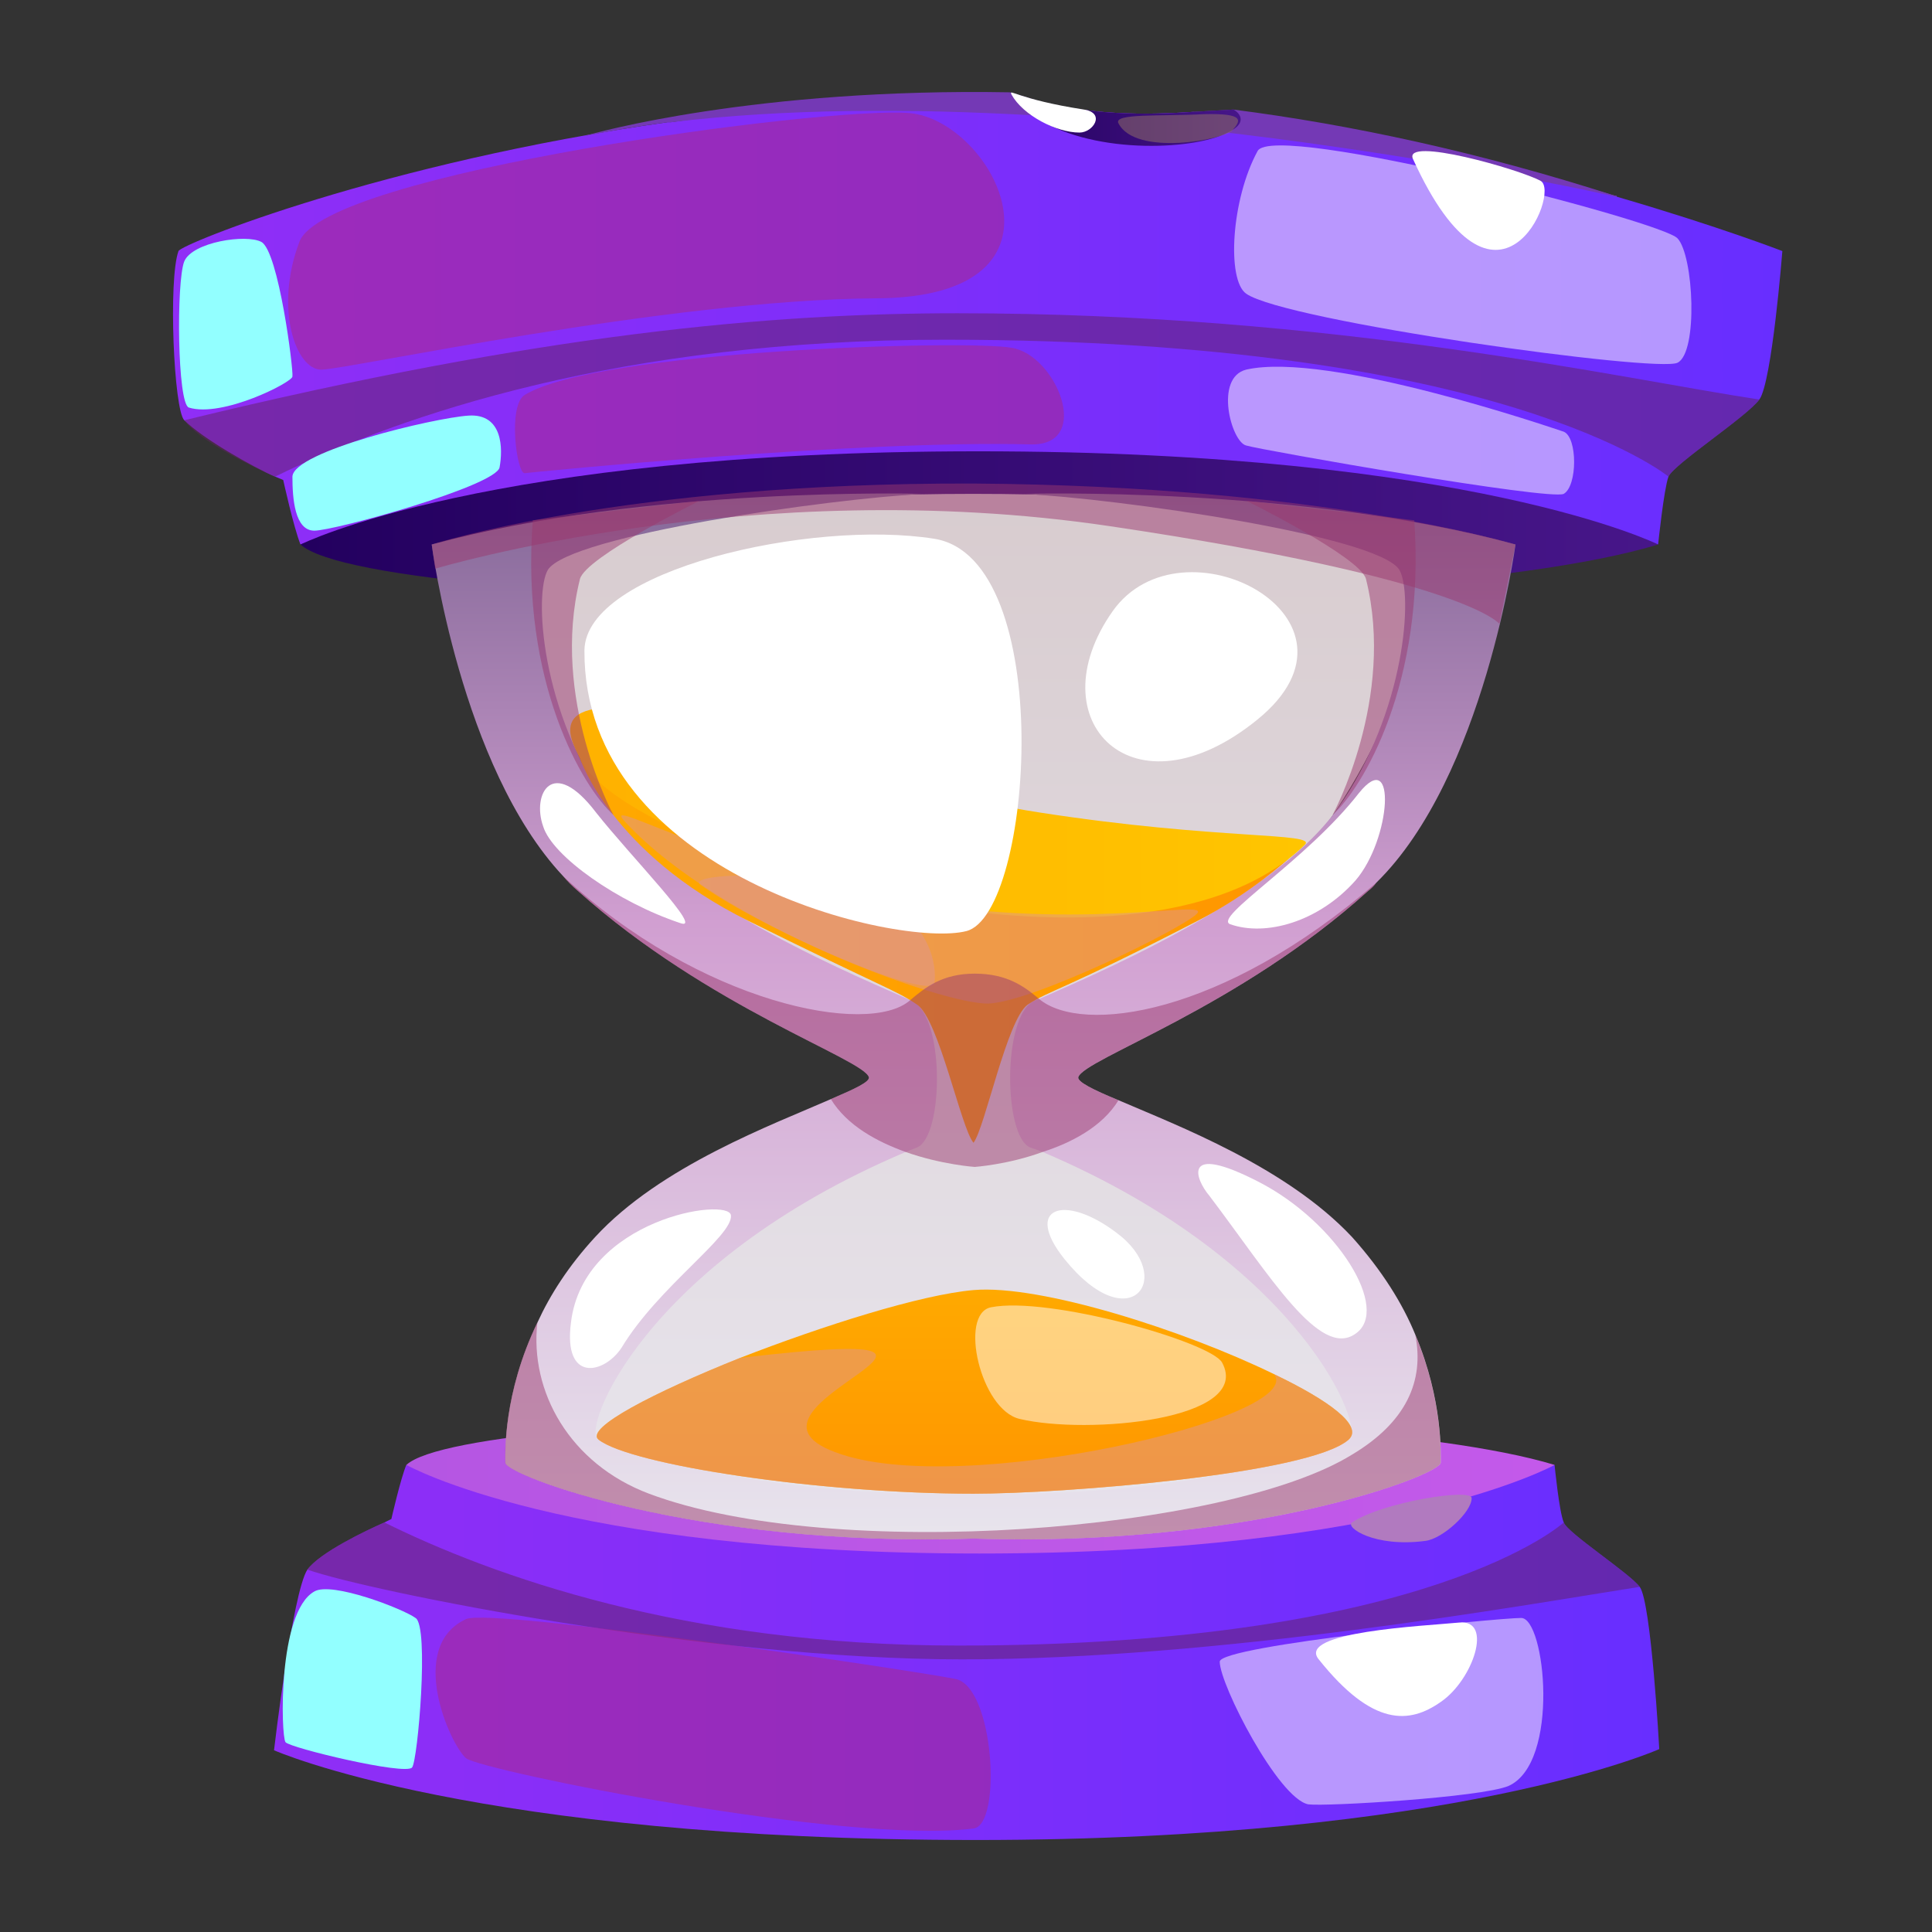 <svg width="42" height="42" viewBox="0 0 42 42" fill="none" xmlns="http://www.w3.org/2000/svg">
<rect x="0" y="0" width="42" height="42" fill="#333333" stroke="none"/>
<g style="mix-blend-mode:luminosity">
<rect opacity="0.01" width="42" height="42" fill="black"/>
<path d="M36.071 38.024C36.071 38.024 35.896 34.822 35.646 34.497C35.421 34.197 34.07 33.322 33.995 33.096C33.895 32.871 33.795 31.846 33.795 31.846C20.539 35.298 8.833 31.846 8.833 31.846C8.708 32.146 8.508 33.022 8.508 33.022C8.508 33.022 8.458 33.047 8.358 33.096C7.958 33.272 6.957 33.747 6.682 34.122C6.357 34.622 5.957 38.049 5.957 38.049C5.957 38.049 10.334 40 21.214 40C31.669 40 36.071 38.024 36.071 38.024Z" fill="url(#paint0_linear_1040_12338)"/>
<path d="M8.834 31.846C10.235 30.546 28.768 30.321 33.796 31.846C33.796 31.846 30.344 33.772 21.29 33.772C12.236 33.772 8.834 31.846 8.834 31.846Z" fill="url(#paint1_linear_1040_12338)"/>
<g style="mix-blend-mode:multiply" opacity="0.5">
<path d="M35.645 34.497C35.42 34.197 34.069 33.322 33.995 33.097C33.995 33.097 31.093 35.773 20.838 35.773C14.886 35.773 10.684 34.247 8.357 33.097C7.957 33.272 6.957 33.747 6.682 34.122C8.032 34.597 15.361 36.073 20.913 36.073C26.516 36.073 33.094 34.898 35.645 34.497Z" fill="#602260"/>
</g>
<path d="M38.747 5.458C38.747 5.458 38.522 8.31 38.247 8.685C37.971 9.06 36.396 10.085 36.271 10.361C36.171 10.636 36.046 11.836 36.046 11.836C20.363 7.734 6.532 11.836 6.532 11.836C6.382 11.461 6.157 10.435 6.157 10.435C6.157 10.435 6.106 10.411 5.981 10.361C5.506 10.16 4.406 9.535 4.005 9.135C3.78 8.91 3.655 6.083 3.88 5.458C3.93 5.308 8.333 3.532 14.511 2.657C14.544 2.657 14.569 2.657 14.585 2.657C16.637 2.357 18.863 2.182 21.189 2.182C21.489 2.182 21.789 2.182 22.089 2.182C22.272 2.182 22.448 2.19 22.614 2.207C23.515 2.432 24.49 2.532 25.941 2.432C26.274 2.482 26.616 2.523 26.966 2.557C30.193 2.982 33.044 3.657 35.12 4.258C35.12 4.258 35.129 4.258 35.145 4.258C35.145 4.274 35.154 4.283 35.17 4.283C37.396 4.933 38.747 5.458 38.747 5.458Z" fill="url(#paint2_linear_1040_12338)"/>
<path d="M6.533 11.837C8.209 13.363 30.119 13.638 36.047 11.837C36.047 11.837 31.995 9.811 21.265 9.811C10.56 9.811 6.533 11.837 6.533 11.837Z" fill="url(#paint3_linear_1040_12338)"/>
<path d="M27.315 27.269C24.389 24.918 22.363 24.893 22.213 24.518C22.063 24.168 22.188 22.442 22.488 21.992C22.763 21.566 26.865 20.691 28.841 17.915C30.817 15.113 31.317 11.837 31.317 11.837C31.317 11.837 27.84 10.736 21.162 10.736C14.484 10.736 10.982 11.837 10.982 11.837C10.982 11.837 11.508 15.113 13.484 17.915C15.46 20.691 19.561 21.566 19.837 21.992C20.137 22.442 20.262 24.168 20.112 24.518C19.962 24.893 17.936 24.918 15.009 27.269C12.083 29.645 12.533 32.371 12.533 32.371C15.335 32.997 18.411 33.172 21.162 33.147C23.913 33.172 26.965 32.997 29.791 32.371C29.791 32.371 30.216 29.645 27.315 27.269Z" fill="url(#paint4_linear_1040_12338)"/>
<path d="M30.77 29.02C31.37 30.446 31.32 31.621 31.32 31.796C31.32 32.071 27.168 33.647 21.165 33.447C15.162 33.647 10.986 32.071 10.986 31.796C10.986 31.596 10.935 30.296 11.686 28.745C11.961 28.145 12.361 27.519 12.936 26.894C14.362 25.343 16.813 24.443 18.064 23.893C18.589 23.668 18.914 23.517 18.889 23.417C18.764 23.017 15.413 21.917 12.561 19.366C12.444 19.265 12.336 19.157 12.236 19.04C10.01 16.664 9.385 11.837 9.385 11.837C14.062 10.561 20.09 10.736 20.09 10.736C18.064 10.836 12.386 11.637 11.911 12.387C11.611 12.887 11.736 15.464 13.262 17.59C14.737 19.666 18.914 21.341 19.79 21.742C19.806 21.758 19.823 21.767 19.84 21.767C20.54 22.117 20.515 24.693 19.94 24.943C19.856 24.976 19.773 25.01 19.69 25.043C13.962 27.469 12.611 31.146 13.011 31.296C15.488 32.221 18.439 32.522 21.165 32.472C23.892 32.522 26.843 32.221 29.319 31.296C29.719 31.146 28.369 27.469 22.666 25.043C22.583 25.01 22.491 24.976 22.391 24.943C21.816 24.693 21.791 22.117 22.466 21.767C22.499 21.75 22.541 21.733 22.591 21.717C23.591 21.266 27.618 19.616 29.069 17.59C30.57 15.464 30.72 12.887 30.42 12.387C29.944 11.637 24.267 10.836 22.241 10.736C22.241 10.736 28.269 10.561 32.946 11.837C32.946 11.837 32.27 16.889 29.919 19.19C29.869 19.257 29.811 19.315 29.744 19.366C26.918 21.917 23.566 23.017 23.441 23.417C23.416 23.517 23.767 23.692 24.317 23.918C25.592 24.468 27.968 25.368 29.394 26.894C30.044 27.619 30.495 28.345 30.77 29.02Z" fill="url(#paint5_linear_1040_12338)"/>
<g style="mix-blend-mode:multiply" opacity="0.5">
<path d="M9.385 11.837L9.46 12.363C9.46 12.363 16.363 10.287 24.117 11.437C31.87 12.588 32.596 13.563 32.596 13.563L32.946 11.837C32.946 11.837 28.769 10.562 21.165 10.512C13.562 10.487 9.385 11.837 9.385 11.837Z" fill="#9A376D"/>
</g>
<g style="mix-blend-mode:multiply" opacity="0.5">
<path d="M38.247 8.685C37.972 9.061 36.396 10.086 36.271 10.361C36.271 10.361 32.669 7.385 20.539 7.385C13.51 7.385 8.733 9.011 5.982 10.361C5.507 10.161 4.331 9.586 4.006 9.136C11.809 7.235 16.812 6.81 20.814 6.81C29.018 6.81 35.246 8.235 38.247 8.685Z" fill="#602260"/>
</g>
<path d="M28.017 18.665C28.017 18.665 22.639 19.19 19.963 18.815C18.787 18.64 12.609 16.489 12.609 16.489C12.609 16.489 13.285 18.54 16.261 20.015C19.238 21.491 19.463 21.516 19.938 21.841C20.413 22.166 20.888 24.518 21.163 24.843C21.413 24.518 21.889 22.166 22.339 21.841C22.839 21.516 23.089 21.541 26.041 20.015C27.166 19.44 28.017 18.665 28.017 18.665Z" fill="url(#paint6_linear_1040_12338)"/>
<path d="M12.608 16.489C13.534 18.515 24.639 21.992 28.366 18.365C28.641 18.09 26.49 18.265 22.613 17.665C19.512 17.189 17.836 16.239 15.034 15.614C11.658 14.888 12.408 16.064 12.608 16.489Z" fill="url(#paint7_linear_1040_12338)"/>
<g style="mix-blend-mode:multiply" opacity="0.5">
<path d="M13.612 17.89C15.713 20.141 20.515 21.842 21.491 21.817C22.491 21.767 25.693 20.191 26.018 19.866C26.368 19.516 23.291 20.316 19.215 19.491C15.163 18.665 12.987 17.24 13.612 17.89Z" fill="#E09590"/>
</g>
<g style="mix-blend-mode:multiply" opacity="0.5">
<path d="M15.235 19.24C16.686 20.266 20.238 21.767 20.313 21.366C20.363 21.066 20.288 19.941 18.812 19.39C17.511 18.915 14.86 18.965 15.235 19.24Z" fill="#E09590"/>
</g>
<g style="mix-blend-mode:multiply" opacity="0.5">
<path d="M6.508 5.259C5.958 6.71 6.433 8.036 6.983 8.036C7.534 8.036 14.512 6.51 19.064 6.485C23.616 6.46 21.59 2.608 19.764 2.458C17.963 2.308 7.058 3.759 6.508 5.259Z" fill="#AB2781"/>
</g>
<g style="mix-blend-mode:multiply" opacity="0.5">
<path d="M10.133 35.197C8.832 35.798 9.783 37.924 10.133 38.224C10.508 38.499 18.387 40.1 21.163 39.75C21.788 39.675 21.613 36.648 20.763 36.498C19.912 36.323 10.683 34.947 10.133 35.197Z" fill="#AB2781"/>
</g>
<g style="mix-blend-mode:soft-light">
<path d="M6.357 10.361C6.357 10.836 6.407 11.536 6.833 11.536C7.283 11.536 10.784 10.561 10.86 10.161C10.935 9.76 10.935 8.985 10.184 9.035C9.434 9.085 6.382 9.81 6.357 10.361Z" fill="#92FFFF"/>
</g>
<g style="mix-blend-mode:soft-light">
<path d="M4.106 8.86C4.831 9.086 6.357 8.31 6.357 8.185C6.382 8.035 6.056 5.459 5.681 5.259C5.356 5.084 4.181 5.259 4.005 5.684C3.83 6.134 3.855 8.785 4.106 8.86Z" fill="#92FFFF"/>
</g>
<g style="mix-blend-mode:soft-light" opacity="0.5">
<path d="M27.34 3.282C26.765 4.333 26.665 6.084 27.09 6.384C27.94 6.984 36.044 8.11 36.469 7.885C36.919 7.659 36.819 5.558 36.469 5.183C36.144 4.808 27.69 2.632 27.34 3.282Z" fill="white"/>
</g>
<g style="mix-blend-mode:soft-light" opacity="0.5">
<path d="M26.516 36.123C26.516 36.623 27.791 39.1 28.442 39.225C28.817 39.275 32.193 39.075 32.794 38.825C33.919 38.324 33.594 35.173 33.069 35.173C32.544 35.173 26.516 35.773 26.516 36.123Z" fill="white"/>
</g>
<g style="mix-blend-mode:soft-light">
<path d="M6.832 34.598C6.032 35.048 6.107 37.749 6.207 37.874C6.307 37.999 8.808 38.599 8.958 38.424C9.083 38.274 9.333 35.348 9.033 35.173C8.758 34.973 7.207 34.373 6.832 34.598Z" fill="#92FFFF"/>
</g>
<g style="mix-blend-mode:soft-light" opacity="0.5">
<path d="M27.092 8.035C26.392 8.21 26.767 9.61 27.092 9.685C27.417 9.785 33.695 10.886 33.995 10.736C34.295 10.561 34.295 9.51 33.995 9.385C33.695 9.285 28.868 7.634 27.092 8.035Z" fill="white"/>
</g>
<g style="mix-blend-mode:multiply" opacity="0.5">
<path d="M11.408 8.585C11.033 8.81 11.233 10.311 11.408 10.286C11.608 10.261 18.662 9.561 22.413 9.661C23.764 9.686 22.963 7.71 21.988 7.56C21.013 7.385 13.009 7.61 11.408 8.585Z" fill="#AB2781"/>
</g>
<path d="M29.319 31.296C28.468 32.047 23.116 32.472 21.165 32.472C17.838 32.472 13.711 31.847 13.011 31.296C12.711 31.046 14.212 30.271 16.087 29.52C17.888 28.82 20.014 28.145 21.165 28.045C22.616 27.92 25.742 28.92 27.693 29.871C28.893 30.446 29.644 30.996 29.319 31.296Z" fill="url(#paint8_linear_1040_12338)"/>
<g style="mix-blend-mode:multiply" opacity="0.5">
<path d="M29.319 31.296C28.468 32.047 23.116 32.472 21.165 32.472C17.838 32.472 13.711 31.847 13.011 31.296C12.711 31.046 14.212 30.271 16.087 29.52C22.891 28.72 15.437 30.571 18.163 31.571C20.865 32.597 28.443 30.796 27.693 29.871C28.893 30.446 29.644 30.996 29.319 31.296Z" fill="#E09590"/>
</g>
<g style="mix-blend-mode:soft-light" opacity="0.5">
<path d="M21.539 28.42C20.839 28.57 21.314 30.646 22.165 30.846C23.64 31.196 27.242 30.871 26.567 29.62C26.317 29.17 22.79 28.17 21.539 28.42Z" fill="white"/>
</g>
<path d="M24.188 13.287C22.512 15.664 24.639 17.84 27.34 15.639C30.041 13.438 25.689 11.162 24.188 13.287Z" fill="white"/>
<path d="M23.139 27.369C24.565 29.145 25.59 27.769 24.265 26.794C23.139 25.943 22.239 26.243 23.139 27.369Z" fill="white"/>
<g style="mix-blend-mode:multiply" opacity="0.5">
<path d="M31.318 31.797C31.318 32.072 27.166 33.648 21.163 33.448C15.16 33.648 10.983 32.072 10.983 31.797C10.983 31.597 10.933 30.296 11.683 28.745C11.508 30.246 12.384 31.822 14.11 32.472C18.111 33.973 26.691 33.297 29.392 31.622C30.567 30.921 30.968 30.021 30.767 29.02C31.368 30.446 31.318 31.622 31.318 31.797Z" fill="#9A376D"/>
</g>
<path d="M29.391 33.097C29.241 33.197 29.866 33.647 30.992 33.497C31.367 33.447 31.992 32.872 31.992 32.571C32.017 32.346 30.067 32.647 29.391 33.097Z" fill="#B17ABF"/>
<path d="M35.141 4.283C34.891 4.208 31.289 3.433 26.687 2.883C25.336 2.733 23.91 2.607 22.46 2.507C19.808 2.357 17.082 2.357 14.581 2.658C14.564 2.658 14.539 2.658 14.506 2.658C13.889 2.741 13.289 2.841 12.705 2.958C12.93 2.883 16.457 1.907 21.959 2.007C22.176 2.074 22.393 2.141 22.61 2.207C23.51 2.432 24.486 2.532 25.936 2.432C26.203 2.416 26.495 2.399 26.812 2.382C29.363 2.708 32.164 3.308 35.116 4.258C35.116 4.258 35.124 4.258 35.141 4.258C35.141 4.275 35.141 4.283 35.141 4.283Z" fill="#7439B5"/>
<path d="M26.967 2.557C26.992 2.682 26.892 2.782 26.692 2.882C25.917 3.283 23.641 3.358 22.465 2.507C22.332 2.424 22.207 2.316 22.09 2.182C22.057 2.132 22.015 2.074 21.965 2.007C22.182 2.074 22.398 2.14 22.615 2.207C23.516 2.432 24.491 2.532 25.942 2.432C26.209 2.416 26.5 2.399 26.817 2.382C26.901 2.432 26.951 2.491 26.967 2.557Z" fill="url(#paint9_linear_1040_12338)"/>
<g style="mix-blend-mode:multiply" opacity="0.5">
<path d="M24.315 2.682C24.69 3.408 26.616 3.033 26.791 2.833C26.966 2.632 27.091 2.457 26.166 2.482C25.24 2.532 24.19 2.457 24.315 2.682Z" fill="#967566"/>
</g>
<g style="mix-blend-mode:soft-light">
<path d="M21.99 2.057C22.24 2.507 22.965 2.882 23.466 2.882C23.766 2.882 24.041 2.457 23.566 2.382C22.115 2.157 21.915 1.907 21.99 2.057Z" fill="white"/>
</g>
<path d="M30.717 3.457C32.543 7.459 33.944 4.183 33.493 3.933C33.043 3.683 30.492 2.957 30.717 3.457Z" fill="white"/>
<g style="mix-blend-mode:multiply" opacity="0.5">
<path d="M23.44 23.417C23.415 23.517 23.765 23.692 24.315 23.918C23.965 24.493 23.29 24.843 22.664 25.043C21.914 25.318 21.189 25.368 21.189 25.368C21.189 25.368 20.463 25.318 19.688 25.043C19.063 24.818 18.412 24.468 18.062 23.893C18.587 23.668 18.913 23.517 18.887 23.417C18.762 23.017 15.411 21.917 12.559 19.365C12.443 19.265 12.334 19.157 12.234 19.04C15.211 21.817 18.887 22.542 19.788 21.742C20.113 21.466 20.488 21.166 21.189 21.166C21.889 21.166 22.264 21.441 22.589 21.716C23.515 22.492 26.566 22.092 29.918 19.19C29.868 19.257 29.809 19.315 29.743 19.365C26.916 21.917 23.565 23.017 23.44 23.417Z" fill="#9A376D"/>
</g>
<g style="mix-blend-mode:multiply" opacity="0.5">
<path d="M11.583 11.311C11.308 14.838 12.683 17.139 13.334 17.714C13.334 17.714 11.958 15.188 12.608 12.586C12.733 12.111 15.21 10.886 15.21 10.886L11.583 11.311Z" fill="#9A376D"/>
</g>
<g style="mix-blend-mode:multiply" opacity="0.5">
<path d="M30.745 11.311C30.996 14.838 29.62 17.139 28.97 17.714C28.97 17.714 30.345 15.188 29.695 12.586C29.57 12.111 27.094 10.886 27.094 10.886L30.745 11.311Z" fill="#9A376D"/>
</g>
<path d="M29.542 17.24C28.392 18.715 26.366 19.941 26.741 20.091C27.516 20.366 28.667 20.041 29.467 19.141C30.243 18.24 30.368 16.214 29.542 17.24Z" fill="white"/>
<path d="M11.808 17.965C12.008 18.615 13.434 19.616 14.785 20.066C15.335 20.266 13.709 18.615 12.959 17.665C12.008 16.414 11.558 17.265 11.808 17.965Z" fill="white"/>
<path d="M26.29 25.994C27.615 27.744 28.691 29.545 29.466 28.995C30.242 28.47 29.066 26.569 27.365 25.694C25.665 24.818 25.99 25.643 26.29 25.994Z" fill="white"/>
<path d="M13.514 29.295C14.314 27.97 15.94 26.869 15.89 26.419C15.84 26.019 12.688 26.494 12.413 28.745C12.238 30.071 13.138 29.871 13.514 29.295Z" fill="white"/>
<g style="mix-blend-mode:soft-light">
<path d="M12.705 14.138C12.68 19.04 19.558 20.616 21.009 20.241C22.46 19.866 22.985 12.137 20.309 11.712C17.633 11.287 12.73 12.387 12.705 14.138Z" fill="white"/>
</g>
<path d="M28.669 36.074C29.845 37.549 30.645 37.474 31.32 36.999C32.021 36.524 32.471 35.198 31.721 35.273C30.945 35.348 28.169 35.473 28.669 36.074Z" fill="white"/>
</g>
<defs>
<linearGradient id="paint0_linear_1040_12338" x1="5.949" y1="31.846" x2="36.07" y2="31.846" gradientUnits="userSpaceOnUse">
<stop stop-color="#902EF6"/>
<stop offset="1" stop-color="#682EFF"/>
</linearGradient>
<linearGradient id="paint1_linear_1040_12338" x1="8.828" y1="33.78" x2="33.788" y2="33.78" gradientUnits="userSpaceOnUse">
<stop stop-color="#B556E3"/>
<stop offset="1" stop-color="#C359EA"/>
</linearGradient>
<linearGradient id="paint2_linear_1040_12338" x1="3.767" y1="2.176" x2="38.75" y2="2.176" gradientUnits="userSpaceOnUse">
<stop stop-color="#902EF6"/>
<stop offset="1" stop-color="#682EFF"/>
</linearGradient>
<linearGradient id="paint3_linear_1040_12338" x1="6.534" y1="9.804" x2="36.052" y2="9.804" gradientUnits="userSpaceOnUse">
<stop stop-color="#23005F"/>
<stop offset="1" stop-color="#471689"/>
</linearGradient>
<linearGradient id="paint4_linear_1040_12338" x1="8.808" y1="33.146" x2="8.808" y2="10.734" gradientUnits="userSpaceOnUse">
<stop stop-color="#E8E5ED"/>
<stop offset="1" stop-color="#D8CCCF"/>
</linearGradient>
<linearGradient id="paint5_linear_1040_12338" x1="10.178" y1="33.473" x2="10.178" y2="10.727" gradientUnits="userSpaceOnUse">
<stop stop-color="#E8E5ED"/>
<stop offset="0.589" stop-color="#D19FD1"/>
<stop offset="1" stop-color="#846898"/>
</linearGradient>
<linearGradient id="paint6_linear_1040_12338" x1="12.613" y1="16.491" x2="28.007" y2="16.491" gradientUnits="userSpaceOnUse">
<stop stop-color="#FFA900"/>
<stop offset="1" stop-color="#FF9600"/>
</linearGradient>
<linearGradient id="paint7_linear_1040_12338" x1="12.4" y1="15.383" x2="28.4" y2="15.383" gradientUnits="userSpaceOnUse">
<stop stop-color="#FFB100"/>
<stop offset="1" stop-color="#FFC500"/>
</linearGradient>
<linearGradient id="paint8_linear_1040_12338" x1="20.579" y1="32.474" x2="20.579" y2="28.032" gradientUnits="userSpaceOnUse">
<stop stop-color="#FF9600"/>
<stop offset="1" stop-color="#FFA900"/>
</linearGradient>
<linearGradient id="paint9_linear_1040_12338" x1="26.962" y1="3.173" x2="21.971" y2="3.173" gradientUnits="userSpaceOnUse">
<stop stop-color="#471689"/>
<stop offset="1" stop-color="#23005F"/>
</linearGradient>
</defs>
</svg>
